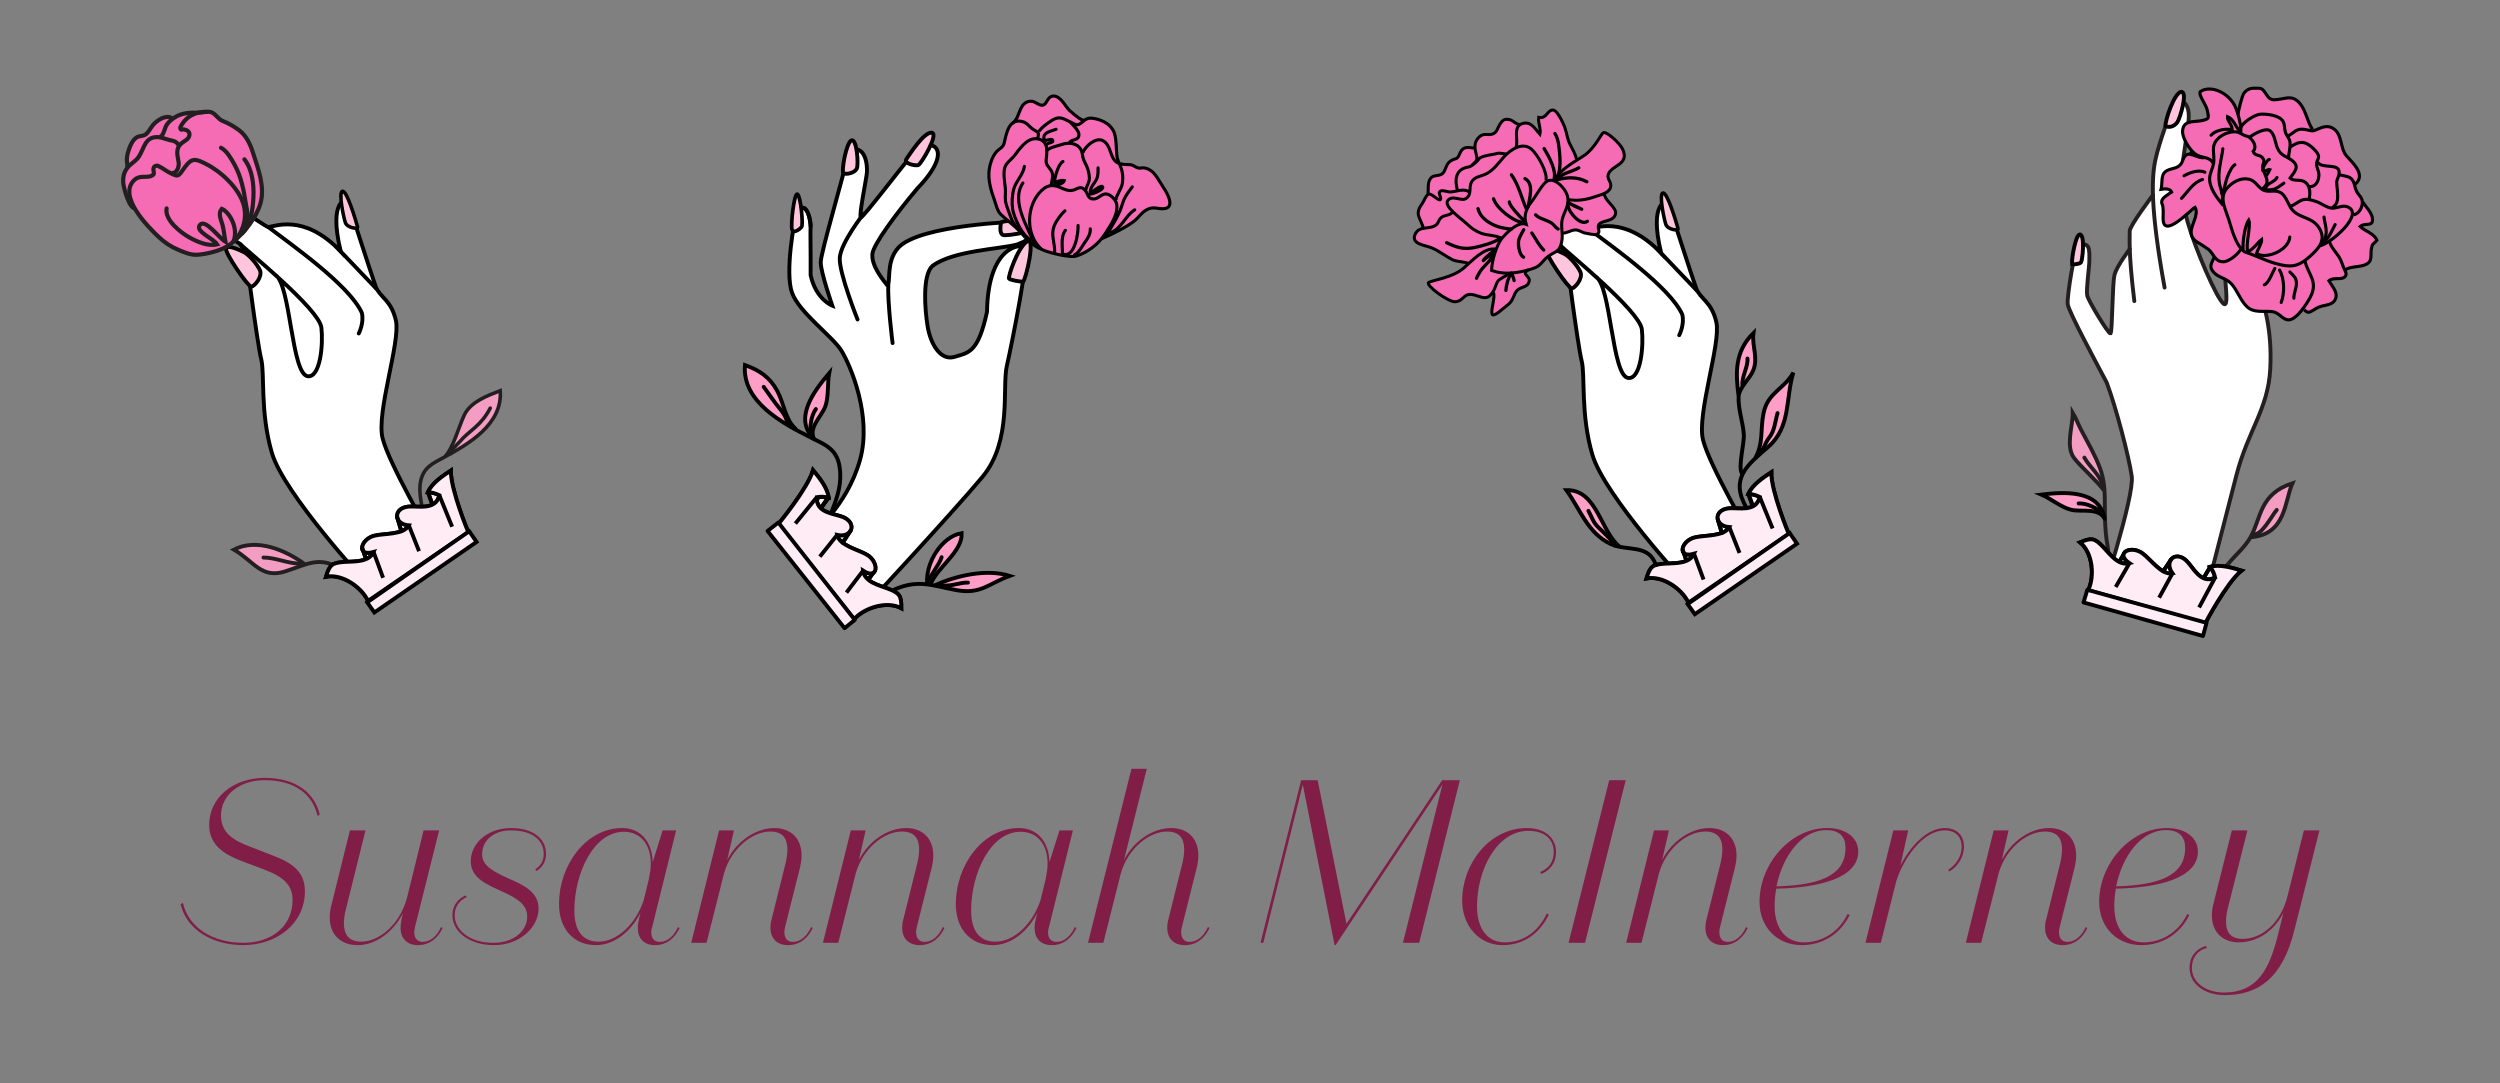 <?xml version="1.0" encoding="utf-8"?>
<!-- Generator: Adobe Illustrator 23.0.1, SVG Export Plug-In . SVG Version: 6.00 Build 0)  -->
<svg version="1.1" id="Layer_1" xmlns="http://www.w3.org/2000/svg" xmlns:xlink="http://www.w3.org/1999/xlink" x="0px" y="0px"
	 viewBox="0 0 300 130" style="enable-background:new 0 0 300 130;" xml:space="preserve">
<rect x="0" y="0" width="300" height="130" fill="#808080" stroke="none"/>
<style type="text/css">
	.st0{fill:#801E47;}
	.st1{fill:#FFECF4;stroke:#000000;stroke-width:0.469;stroke-linecap:round;stroke-miterlimit:10;}
	.st2{fill:#FF9EC7;}
	.st3{fill:#FFFFFF;stroke:#000000;stroke-width:0.469;stroke-miterlimit:10;}
	.st4{fill:none;stroke:#000000;stroke-width:0.469;stroke-miterlimit:10;}
	.st5{fill:none;stroke:#000000;stroke-width:0.469;stroke-linecap:round;stroke-miterlimit:10;}
	.st6{fill:#FFC5DD;stroke:#000000;stroke-width:0.469;stroke-miterlimit:10;}
	.st7{fill:#FFC5DD;stroke:#000000;stroke-width:0.443;stroke-miterlimit:10;}
	.st8{fill:#FFFFFF;stroke:#000000;stroke-width:0.469;stroke-linecap:round;stroke-miterlimit:10;}
	.st9{fill:#FFECF4;stroke:#000000;stroke-width:0.469;stroke-linecap:round;stroke-linejoin:round;stroke-miterlimit:10;}
	.st10{fill:#F56CB5;}
	.st11{fill:none;stroke:#000000;stroke-width:0.375;stroke-linejoin:round;stroke-miterlimit:10;}
	.st12{fill:none;stroke:#000000;stroke-width:0.375;stroke-linecap:round;stroke-miterlimit:10;}
	.st13{fill:#FFECF4;}
	.st14{fill:#FFC5DD;stroke:#000000;stroke-width:0.423;stroke-miterlimit:10;}
	.st15{fill:#FF8FF3;stroke:#000000;stroke-width:0.469;stroke-miterlimit:10;}
	.st16{fill:none;stroke:#000000;stroke-width:0.363;stroke-miterlimit:10;}
	.st17{fill:none;stroke:#000000;stroke-width:0.396;stroke-linecap:round;stroke-linejoin:round;stroke-miterlimit:10;}
	.st18{fill:#F49DC3;stroke:#231F20;stroke-width:0.469;stroke-miterlimit:10;}
	.st19{fill:none;stroke:#231F20;stroke-width:0.469;stroke-linecap:round;stroke-miterlimit:10;}
	.st20{fill:#F49DC3;}
	.st21{fill:none;stroke:#231F20;stroke-width:0.469;stroke-miterlimit:10;}
	.st22{fill:#FFFFFF;}
	.st23{fill:none;stroke:#000000;stroke-width:0.375;stroke-miterlimit:10;}
	.st24{fill:none;stroke:#231F20;stroke-width:0.43;stroke-miterlimit:10;}
	.st25{fill:none;stroke:#231F20;stroke-width:0.43;stroke-linecap:round;stroke-miterlimit:10;}
	.st26{fill:none;stroke:#231F20;stroke-width:0.5;stroke-miterlimit:10;}
	.st27{fill:none;stroke:#231F20;stroke-width:0.5;stroke-linecap:round;stroke-miterlimit:10;}
</style>
<g>
	<g>
		<path class="st0" d="M35.108,107.981c0-1.756-1.087-2.761-3.374-3.625l-2.732-1.031
			c-2.091-0.781-3.903-1.924-3.903-4.322c0-3.318,2.928-5.66,6.664-5.66c3.792,0,6.023,1.84,6.608,4.433
			l-0.279,0.111c-0.558-2.537-2.705-4.266-6.329-4.266c-3.067,0-5.242,1.812-5.242,4.239
			c0,2.174,1.617,3.011,3.402,3.708l2.872,1.115c2.342,0.892,3.792,1.98,3.792,4.266
			c0,3.986-3.513,6.468-7.388,6.468c-3.792,0-6.831-1.924-7.528-4.907l0.279-0.167
			c0.697,3.039,3.652,4.795,7.249,4.795C32.515,113.139,35.108,111.215,35.108,107.981z"/>
		<path class="st0" d="M41.519,109.068c-0.167,0.613-0.251,1.199-0.251,1.728c0,1.311,0.585,2.203,2.063,2.203
			c2.203,0,4.712-2.092,5.548-5.409l1.952-7.946h1.868l-2.9,11.599c-0.056,0.222-0.084,0.474-0.084,0.669
			c0,0.669,0.362,1.115,1.031,1.115c0.92,0,1.729-0.753,2.175-1.784l0.195,0.111
			c-0.474,1.059-1.45,2.063-2.955,2.063c-1.338,0-2.091-0.836-2.091-2.063c0-0.251,0.028-0.781,0.279-1.756
			c-1.199,2.314-3.318,3.819-5.437,3.819c-1.952,0-3.346-1.199-3.346-3.318c0-0.391,0.056-0.864,0.167-1.338
			l2.258-9.117h1.869L41.519,109.068z"/>
		<path class="st0" d="M57.855,102.516c0,1.422,1.45,2.091,2.983,2.816c1.924,0.836,3.792,1.672,3.792,3.68
			c0,2.286-2.286,4.405-5.325,4.405c-3.15,0-5.019-1.728-5.019-3.596c0-1.059,0.586-1.952,1.59-2.37l0.139,0.195
			c-0.92,0.418-1.45,1.199-1.45,2.175c0,1.756,1.729,3.318,4.656,3.318c2.537,0,4.043-1.533,4.043-3.15
			c0-1.562-1.45-2.287-3.067-3.039c-1.84-0.837-3.708-1.617-3.708-3.597c0-2.175,2.035-3.987,4.824-3.987
			c2.677,0,4.21,1.283,4.21,3.095c0,1.031-0.53,1.7-1.171,2.063l-0.112-0.222
			c0.613-0.391,1.004-0.948,1.004-1.841c0-1.645-1.366-2.816-3.931-2.816
			C59.249,99.644,57.855,100.843,57.855,102.516z"/>
		<path class="st0" d="M76.869,109.514c-1.032,2.092-3.039,3.903-5.353,3.903c-2.705,0-4.433-1.979-4.433-4.907
			c0-4.795,3.318-9.145,7.556-9.145c2.426,0,3.652,1.897,3.68,4.099l1.199-3.819h1.617l-2.872,11.599
			c-0.084,0.222-0.111,0.474-0.111,0.669c0,0.669,0.362,1.115,1.031,1.115c0.92,0,1.729-0.753,2.175-1.784
			l0.195,0.111c-0.474,1.059-1.45,2.063-2.955,2.063c-1.338,0-2.063-0.836-2.063-2.063
			C76.535,111.103,76.562,110.601,76.869,109.514z M77.845,105.583c0.139-0.697,0.251-1.338,0.251-1.952
			c0-2.258-1.199-3.819-3.234-3.819c-3.652,0-5.911,5.019-5.939,9.34c-0.028,2.314,0.837,3.848,2.9,3.848
			c2.314,0,4.489-2.203,5.409-4.936L77.845,105.583z"/>
		<path class="st0" d="M94.21,111.243c-0.056,0.222-0.084,0.446-0.084,0.641c0,0.669,0.335,1.143,1.031,1.143
			c0.92,0,1.729-0.753,2.175-1.784l0.195,0.111c-0.474,1.059-1.45,2.063-2.955,2.063
			c-1.366,0-2.119-0.836-2.119-2.091c0-0.278,0.028-0.586,0.111-0.892l1.673-6.719
			c0.167-0.642,0.251-1.283,0.251-1.784c0-1.311-0.558-2.147-2.063-2.147c-2.203,0-4.74,2.119-5.548,5.047
			l-2.091,8.308h-1.84l3.346-13.494h1.784l-0.809,3.541c1.199-2.314,3.485-3.82,5.66-3.82
			c1.924,0,3.262,1.199,3.262,3.29c0,0.418-0.056,0.864-0.167,1.366L94.21,111.243z"/>
		<path class="st0" d="M110.016,111.243c-0.056,0.222-0.084,0.446-0.084,0.641c0,0.669,0.335,1.143,1.031,1.143
			c0.92,0,1.729-0.753,2.175-1.784l0.195,0.111c-0.474,1.059-1.45,2.063-2.955,2.063
			c-1.366,0-2.119-0.836-2.119-2.091c0-0.278,0.028-0.586,0.111-0.892l1.673-6.719
			c0.167-0.642,0.251-1.283,0.251-1.784c0-1.311-0.558-2.147-2.063-2.147c-2.203,0-4.74,2.119-5.548,5.047
			l-2.091,8.308h-1.84l3.346-13.494h1.784l-0.809,3.541c1.199-2.314,3.485-3.82,5.66-3.82
			c1.924,0,3.262,1.199,3.262,3.29c0,0.418-0.056,0.864-0.167,1.366L110.016,111.243z"/>
		<path class="st0" d="M124.484,109.514c-1.032,2.092-3.039,3.903-5.353,3.903c-2.705,0-4.433-1.979-4.433-4.907
			c0-4.795,3.318-9.145,7.556-9.145c2.426,0,3.652,1.897,3.68,4.099l1.199-3.819h1.617l-2.872,11.599
			c-0.084,0.222-0.112,0.474-0.112,0.669c0,0.669,0.362,1.115,1.032,1.115c0.92,0,1.729-0.753,2.175-1.784
			l0.195,0.111c-0.474,1.059-1.45,2.063-2.955,2.063c-1.339,0-2.063-0.836-2.063-2.063
			C124.15,111.103,124.178,110.601,124.484,109.514z M125.46,105.583c0.139-0.697,0.251-1.338,0.251-1.952
			c0-2.258-1.199-3.819-3.234-3.819c-3.652,0-5.911,5.019-5.939,9.34c-0.028,2.314,0.837,3.848,2.9,3.848
			c2.315,0,4.489-2.203,5.409-4.936L125.46,105.583z"/>
		<path class="st0" d="M132.401,113.139h-1.841l5.214-20.883h1.84l-2.732,10.93c1.199-2.314,3.485-3.82,5.66-3.82
			c1.924,0,3.262,1.199,3.262,3.29c0,0.418-0.056,0.864-0.167,1.366l-1.812,7.222
			c-0.056,0.222-0.084,0.446-0.084,0.641c0,0.669,0.335,1.143,1.031,1.143c0.92,0,1.729-0.753,2.175-1.784
			l0.195,0.111c-0.474,1.059-1.45,2.063-2.955,2.063c-1.366,0-2.119-0.836-2.119-2.091
			c0-0.278,0.028-0.586,0.111-0.892l1.673-6.719c0.167-0.642,0.251-1.283,0.251-1.784
			c0-1.311-0.558-2.147-2.063-2.147c-2.203,0-4.74,2.119-5.548,5.047L132.401,113.139z"/>
		<g>
			<path class="st0" d="M173.064,93.621h2.119l-4.879,19.517h-1.952l4.74-18.988l-12.825,19.266h-0.112l-3.82-19.266
				l-4.74,18.988h-0.335l4.879-19.517h1.98l3.457,17.231L173.064,93.621z"/>
			<path class="st0" d="M177.244,108.789c0,2.789,1.366,4.294,3.318,4.294c2.315,0,4.071-1.366,5.047-3.457
				l0.251,0.139c-1.059,2.175-2.955,3.652-5.548,3.652c-2.732,0-4.851-2.23-4.851-5.353
				c0-4.461,3.318-8.699,7.751-8.699c2.426,0,3.513,1.394,3.513,2.844c0,1.478-0.809,2.259-1.784,2.677l-0.111-0.25
				c1.031-0.447,1.617-1.171,1.617-2.426c0-1.283-0.865-2.509-3.039-2.509
				C179.641,99.7,177.244,104.328,177.244,108.789z"/>
			<path class="st0" d="M190.207,113.139h-1.98l4.879-19.517h1.98L190.207,113.139z"/>
			<path class="st0" d="M206.405,111.243c-0.056,0.222-0.084,0.446-0.084,0.641c0,0.669,0.335,1.143,1.031,1.143
				c0.92,0,1.729-0.753,2.175-1.784l0.195,0.111c-0.474,1.059-1.45,2.063-2.955,2.063
				c-1.366,0-2.119-0.836-2.119-2.091c0-0.278,0.028-0.586,0.111-0.892l1.673-6.719
				c0.167-0.642,0.251-1.283,0.251-1.784c0-1.311-0.558-2.147-2.063-2.147c-2.203,0-4.74,2.119-5.548,5.047
				l-2.091,8.308h-1.841l3.346-13.494h1.784l-0.809,3.541c1.199-2.314,3.485-3.82,5.66-3.82
				c1.924,0,3.262,1.199,3.262,3.29c0,0.418-0.056,0.864-0.167,1.366L206.405,111.243z"/>
			<path class="st0" d="M211.143,108.204c0-4.489,3.68-8.839,8.114-8.839c2.398,0,3.736,1.283,3.736,2.816
				c0,3.179-4.684,4.35-9.842,4.461c-0.139,0.697-0.195,1.395-0.195,2.092c0,2.844,1.478,4.349,3.485,4.349
				c2.314,0,4.266-1.31,5.27-3.402l0.251,0.112c-1.059,2.202-3.179,3.624-5.744,3.624
				C213.345,113.417,211.143,111.354,211.143,108.204z M213.178,106.364c4.907-0.139,8.281-1.171,8.281-4.6
				c0-1.311-0.641-2.147-2.314-2.147C216.134,99.616,213.903,102.795,213.178,106.364z"/>
			<path class="st0" d="M233.363,99.365c1.533,0,2.314,0.948,2.314,2.231c0,1.171-0.669,2.342-1.757,2.983
				l-0.139-0.195c1.004-0.669,1.617-1.645,1.617-2.788c0-1.115-0.669-1.952-2.035-1.952
				c-2.593,0-4.991,3.402-5.827,6.161l-1.84,7.333h-1.841l3.346-13.494h1.784l-0.948,4.238
				C229.237,101.54,231.244,99.365,233.363,99.365z"/>
			<path class="st0" d="M247.163,111.243c-0.056,0.222-0.084,0.446-0.084,0.641c0,0.669,0.335,1.143,1.031,1.143
				c0.92,0,1.729-0.753,2.175-1.784l0.195,0.111c-0.474,1.059-1.45,2.063-2.955,2.063
				c-1.366,0-2.119-0.836-2.119-2.091c0-0.278,0.028-0.586,0.111-0.892l1.673-6.719
				c0.167-0.642,0.251-1.283,0.251-1.784c0-1.311-0.558-2.147-2.063-2.147c-2.203,0-4.74,2.119-5.548,5.047
				l-2.091,8.308h-1.84l3.346-13.494h1.784l-0.809,3.541c1.199-2.314,3.485-3.82,5.66-3.82
				c1.924,0,3.262,1.199,3.262,3.29c0,0.418-0.056,0.864-0.167,1.366L247.163,111.243z"/>
			<path class="st0" d="M251.901,108.204c0-4.489,3.68-8.839,8.114-8.839c2.398,0,3.736,1.283,3.736,2.816
				c0,3.179-4.684,4.35-9.842,4.461c-0.139,0.697-0.195,1.395-0.195,2.092c0,2.844,1.478,4.349,3.485,4.349
				c2.314,0,4.266-1.31,5.27-3.402l0.251,0.112c-1.059,2.202-3.179,3.624-5.744,3.624
				C254.103,113.417,251.901,111.354,251.901,108.204z M253.936,106.364c4.907-0.139,8.281-1.171,8.281-4.6
				c0-1.311-0.641-2.147-2.314-2.147C256.892,99.616,254.661,102.795,253.936,106.364z"/>
			<path class="st0" d="M275.32,111.633c-1.422,5.744-4.321,7.779-8.336,7.779c-2.454,0-4.238-1.339-4.238-3.262
				c0-1.338,0.753-2.286,1.98-2.649l0.084,0.251c-1.143,0.306-1.784,1.199-1.784,2.397
				c0,1.869,1.84,2.956,3.848,2.956c3.959,0,5.437-2.677,6.496-6.998l0.641-2.565
				c-1.199,2.286-3.206,3.541-5.381,3.541c-1.868,0-3.206-1.199-3.206-3.234c0-0.446,0.056-0.919,0.195-1.422
				l2.203-8.782h1.868l-2.286,9.089c-0.195,0.697-0.279,1.31-0.279,1.868c0,1.283,0.558,2.064,2.008,2.064
				c2.23,0,4.572-1.841,5.381-5.186l1.952-7.835h1.868L275.32,111.633z"/>
		</g>
	</g>
</g>
<g>
	<g>
		<path class="st1" d="M98.492,60.977c0.222-0.206,0.355-0.468,0.503-0.723c0.085-0.145,0.221-0.282,0.276-0.425
			c-0.401-0.219-0.926-0.45-1.185,0.098c-0.162,0.342,0.177,0.817,0.367,1.07"/>
		<path class="st2" d="M112.43,70.233c0.829,0.148,1.694,0.371,2.696,0.564c3.029,0.585,3.925-0.751,6.514-1.691
			c-2.867-0.894-6.479-0.005-9.053,1.156L112.43,70.233z"/>
		<path class="st2" d="M111.703,70.018c0.871-2.022,3.801-3.838,3.698-6.041c-2.364,0.389-4.33,3.524-4.142,5.977
			L111.703,70.018z"/>
		<path class="st2" d="M95.771,51.717c-3.148-1.688-6.692-4.138-6.376-7.91c1.733,0.625,2.961,1.424,3.882,3.118
			c0.783,1.44,0.946,3.432,2.187,4.522L95.771,51.717z"/>
		<path class="st2" d="M97.701,52.702c-0.733-1.381,0.862-2.686,1.326-3.91c0.436-1.148,0.248-2.834,0.471-4.007
			C97.777,46.808,95.106,50.221,97.701,52.702z"/>
		<g>
			<g>
				<path class="st3" d="M97.379,64.061c0,0,4.204-3.144,5.82-8.864c1.484-5.255-1.16-11.389-2.229-13.116
					c-1.07-1.726-5.042-4.558-5.918-6.925c-0.877-2.366,0.208-8.663,0.659-9.964
					c1.233-1.133,1.595,1.566,1.557,2.047c-0.039,0.482,0.022,2.866,0.006,5.791
					c0.662,2.929,2.599,3.652,2.599,3.652s-1.37-3.958-1.388-5.171c-0.017-1.213,2.824-10.539,3.363-13.371
					c2.036-0.988,2.246,1.732,2.182,2.549c-0.064,0.818-1.022,5.369-0.719,5.389
					c0.304,0.019,4.944-6.164,6.158-7.499c1.595-2.363,5.692-1.232,0.625,4.022
					c-2.575,3.044-5.291,6.738-5.406,7.863c-0.149,1.466,1.363,3.221,1.738,3.714
					c0.567-0.118-0.227-2.734,1.401-4.484c2.653-2.772,14.55-3.104,14.55-3.104s3.636,1.26-0.312,2.748
					c-2.152,0.575-7.651,0.715-10.167,2.564c-1.228,1.126-0.922,5.217-0.585,7.261
					c0.337,2.043,1.504,4.183,3.233,3.662c1.728-0.521,2.82-0.497,3.895-5.409
					c0.122-7.96,4.087-8.255,4.628-7.7c0.541,0.555-1.653,11.616-2.247,14.185
					c-0.594,2.57,0.669,9.003-2.925,13.321c-3.594,4.319-14.712,16.273-14.712,16.273L97.379,64.061z"/>
				<path class="st4" d="M95.71,25.193c1.233-1.133,1.616,1.569,1.557,2.047"/>
				<path class="st5" d="M106.597,33.976c-0.115,2.285,0.512,7.191,0.512,7.191"/>
				<path class="st5" d="M103.637,25.647c0,0-2.754,3.495-2.864,5.293c-0.108,1.797,2.132,7.394,2.132,7.394"/>
				<path class="st6" d="M122.755,33.79c0.317-0.038,1.629-5.691,0.439-4.784c-1.19,0.907-2.241,4.266-2.116,4.429
					C121.203,33.596,122.44,33.828,122.755,33.79z"/>
				<path class="st6" d="M120.122,26.734c0.075-0.392,4.876-0.364,5.027,0.233c0.15,0.598-4.376,1.429-4.801,1.228
					C119.923,27.993,120.049,27.126,120.122,26.734z"/>
				<path class="st6" d="M108.766,19.089c0.376-0.541,2.098-3.248,3.028-3.165c0.931,0.083-1.268,3.781-1.603,3.891
					C109.857,19.923,108.39,19.631,108.766,19.089z"/>
				<path class="st6" d="M101.24,20.799c-0.339-0.167,0.342-3.834,0.963-3.966c0.621-0.133,0.847,2.882,0.611,3.4
					C102.578,20.75,101.58,20.964,101.24,20.799z"/>
				<path class="st7" d="M95.043,27.53c-0.179-0.563,0.261-4.458,0.651-4.227c0.392,0.233,0.717,3.687,0.495,3.941
					C95.967,27.499,95.223,28.093,95.043,27.53z"/>
			</g>
			<g>
				<g>
					<g>
						<path class="st8" d="M102.49,74.293c1.26-1.385,3.948-2.229,5.671-1.308c-0.003-1.523-0.178-1.799-1.636-2.355
							c-1.085-0.414-2.774-0.782-2.955-2.148c1.802,1.169,1.972-0.977,0.5-1.885
							c-1.041-0.643-3.344-1.102-3.612-2.408c1.751,0.394,2.432-1.37,0.76-2.117
							c-0.996-0.446-3.362-0.47-3.197-2.413c0.472-0.083,0.941-0.066,1.408,0.054
							c-0.116-1.164-1.136-2.405-1.861-3.29c-0.65,2.239-4.168,6.466-4.168,6.466L102.49,74.293z"/>
						<line class="st3" x1="98.02" y1="59.66" x2="95.445" y2="62.822"/>
						<line class="st3" x1="100.458" y1="64.19" x2="98.379" y2="66.796"/>
						<line class="st3" x1="103.57" y1="68.483" x2="101.574" y2="71.109"/>
						<line class="st8" x1="102.051" y1="63.7" x2="101.115" y2="65.127"/>
						<line class="st3" x1="104.19" y1="69.566" x2="105.03" y2="68.382"/>
						<line class="st8" x1="99.429" y1="59.714" x2="98.525" y2="60.917"/>
						<path class="st1" d="M102.49,74.293c1.26-1.385,3.948-2.229,5.671-1.308c-0.003-1.523-0.178-1.799-1.636-2.355
							c-1.085-0.414-2.774-0.782-2.955-2.148c1.802,1.169,1.972-0.977,0.5-1.885
							c-1.041-0.643-3.344-1.102-3.612-2.408c1.751,0.394,2.432-1.37,0.76-2.117
							c-0.996-0.446-3.362-0.47-3.197-2.413c0.472-0.083,0.941-0.066,1.408,0.054
							c-0.116-1.164-1.136-2.405-1.861-3.29c-0.65,2.239-4.168,6.466-4.168,6.466L102.49,74.293z"/>
						<line class="st3" x1="98.02" y1="59.66" x2="95.445" y2="62.822"/>
						<line class="st3" x1="100.458" y1="64.19" x2="98.379" y2="66.796"/>
						<line class="st3" x1="103.57" y1="68.483" x2="101.574" y2="71.109"/>
						<line class="st8" x1="102.051" y1="63.7" x2="101.115" y2="65.127"/>
						<line class="st3" x1="104.19" y1="69.566" x2="104.79" y2="68.741"/>
						<line class="st8" x1="99.429" y1="59.714" x2="98.525" y2="60.917"/>
					</g>
					<polygon class="st9" points="93.4,62.705 92.108,63.716 101.35,75.383 102.572,74.385 					"/>
				</g>
				<g>
					<path class="st5" d="M99.839,61.289c0.692-1.758,1.222-3.359,0.902-5.331c-0.337-2.079-1.724-2.596-3.437-3.453
						c-3.382-1.69-8.278-4.293-7.909-8.698c1.733,0.625,2.961,1.424,3.882,3.118
						c0.783,1.44,0.946,3.432,2.187,4.522"/>
					<path class="st5" d="M97.701,52.702c-0.733-1.381,0.862-2.686,1.326-3.91c0.436-1.148,0.248-2.834,0.471-4.007
						C97.777,46.808,95.106,50.221,97.701,52.702"/>
					<path class="st5" d="M94.445,50.807c0.037-0.389-0.341-1.119-0.662-1.506c-0.797-0.957-1.43-1.884-2.14-2.878"
						/>
					<path class="st5" d="M97.232,52.16c-0.001-1.118,0.051-2.179,0.674-3.076"/>
				</g>
				<g>
					<path class="st5" d="M107.338,70.739c2.817-1.242,4.544-0.477,7.319,0.058c3.029,0.585,3.925-0.751,6.514-1.691
						c-2.867-0.894-6.479-0.005-9.053,1.156"/>
					<path class="st5" d="M111.703,70.018c0.871-2.022,3.801-3.838,3.698-6.041c-2.364,0.389-4.33,3.524-4.142,5.977"
						/>
					<path class="st5" d="M116.156,69.911c-0.856-0.025-1.673,0.347-2.536,0.351
						c-0.276,0.001-0.778,0.085-1.009-0.029"/>
					<path class="st5" d="M112.992,66.865c-0.285,0.91-1.369,2.208-1.733,3.09"/>
				</g>
			</g>
		</g>
		<g>
			<g>
				<polygon class="st10" points="124.297,29.57 122.305,27.683 120.249,25.869 119.044,23.153 118.666,20.902 
					119.089,18.989 120.515,17.116 121.067,15.324 121.914,14.344 122.823,12.543 123.879,12.166 125.219,12.599 
					125.78,11.905 126.566,11.535 127.265,11.928 128.149,13.043 129.555,14.224 130.157,14.458 131.376,14.237 
					132.814,14.642 133.6,15.689 133.879,16.709 134.014,18.577 134.26,19.599 135.849,19.815 136.566,20.155 
					137.878,20.336 138.988,21.508 139.8,22.797 140.373,24.188 140.232,24.856 139.211,25.033 137.963,25.018 
					136.68,25.968 134.927,27.3 133.012,28.25 132.175,28.651 130.786,29.916 129.184,30.716 127.418,30.629 
					125.537,30.213 				"/>
				<path class="st11" d="M129.184,30.716c1.359-0.44,2.657-1.434,3.453-2.701c0.606-0.965,1.642-2.387,1.339-3.613
					c-0.113-0.459-0.737-1.105-1.259-1.129c-0.524-0.023-0.885,0.557-1.4,0.601
					c-0.834,0.072-0.706-0.621-1.148-1.091c-0.519-0.552-0.86-0.091-1.425,0.047
					c-0.806,0.197-1.448-0.447-2.244-0.544c-0.628-0.076-1.082,0.163-1.527,0.589
					c-1.805,1.722-1.979,5.238-0.028,7C125.266,30.164,128.299,31.002,129.184,30.716z"/>
				<path class="st11" d="M133.915,24.002c0.024-0.578,0.631-1.278,0.751-1.918c0.128-0.686,0.066-1.473-0.207-2.112
					c-0.233-0.544-0.384-0.803-0.445-1.395c-0.084-0.812-0.035-1.786-0.279-2.56
					c-0.331-1.053-1.375-1.586-2.359-1.78c-0.729-0.143-0.98-0.043-1.53,0.432
					c-0.564,0.488-0.702,0.32-1.446-0.051c-0.908-0.451-1.323-0.72-2.215-0.146
					c-0.585,0.377-1.133,0.783-1.535,1.306"/>
				<path class="st11" d="M126.113,22.282c0.127-0.621,0.375-1.31-0.006-1.869c-0.373-0.548-0.644-0.627-0.557-1.364
					c0.112-0.941,0.252-2.298-1.189-2.402c-1.166-0.085-2.037,1.269-2.63,2.032
					c-0.362,0.466-0.961,0.824-1.15,1.418c-0.215,0.676-0.022,1.764,0.055,2.448
					c0.059,0.515-0.047,1.084,0.023,1.578c0.085,0.595,0.473,1.459,0.67,2.031
					c0.372,1.087,2.578,3.501,3.617,3.72"/>
				<path class="st11" d="M124.533,16.606c0.146-0.757,0.134-0.647-0.564-1.093c-0.445-0.284-0.692-0.765-1.242-0.914
					c-1.647-0.448-1.944,1.358-2.211,2.517c-0.152,0.662-0.596,0.655-1.019,1.192
					c-0.433,0.551-0.7,1.363-0.791,2.04c-0.171,1.261,0.229,2.55,0.643,3.715
					c0.187,0.526,0.307,1.18,0.684,1.596c0.335,0.369,1.941,1.647,2.273,2.024"/>
				<path class="st11" d="M130.308,22.798c0.021-0.38,0.37-0.826,0.411-1.268c0.037-0.399-0.078-0.893-0.19-1.262
					c-0.123-0.404-0.372-0.761-0.513-1.157c-0.136-0.379-0.111-0.827-0.316-1.176
					c-0.482-0.821-1.519-0.868-2.31-0.589c-0.43,0.152-1.597,0.373-1.762,0.764"/>
				<path class="st11" d="M134.26,19.599c-1.155-0.406-0.814-2.204-1.956-2.744c-0.811-0.383-2.088,0.676-2.36,1.482
					"/>
				<path class="st11" d="M128.345,17.1c0.307-0.476,1.123-0.167,1.127-0.97c0.003-0.473-0.811-1.224-1.073-1.512"
					/>
				<path class="st11" d="M134.408,19.598c0.455,0.265,0.951,0.063,1.442,0.217c0.246,0.077,0.467,0.277,0.716,0.339
					c0.251,0.063,0.459-0.035,0.686-0.009c1.24,0.14,1.713,1.413,2.358,2.355
					c0.474,0.691,1.495,2.498-0.029,2.548c-0.66,0.022-1.097-0.251-1.768,0.023
					c-0.757,0.309-1.07,0.923-1.639,1.397c-0.934,0.778-2.951,1.749-3.997,2.182"/>
				<path class="st11" d="M130.157,14.458c-0.529-0.032-1.228-0.719-1.638-1.046c-0.53-0.423-0.78-1.034-1.254-1.484
					c-0.334-0.317-0.747-0.527-1.169-0.32c-0.42,0.206-0.495,0.839-0.878,0.991
					c-0.415,0.164-0.935-0.369-1.34-0.433c-0.547-0.086-0.996,0.192-1.266,0.659
					c-0.434,0.753-0.423,1.378-1.098,1.985"/>
			</g>
			<path class="st12" d="M127.492,30.453c1.465,0.672,1.937-2.566,1.875-3.398"/>
			<path class="st12" d="M126.555,30.278c0.055-1.096-0.493-2.076-0.048-3.178c0.261-0.647,0.774-1.334,1.278-1.802"/>
			<path class="st12" d="M124.094,29.184c-0.806-1.992-2.804-5.073-1.347-7.226"/>
			<path class="st12" d="M128.957,30.571c0.45-0.137,0.998-1.187,1.28-1.571c0.325-0.444,0.635-0.959,0.595-1.534"/>
			<path class="st12" d="M127.492,30.395c0-0.874-0.206-2.05,0.351-2.754"/>
			<path class="st12" d="M136.163,25.181c-1.055,0.614-1.681,2.386-2.871,2.695"/>
			<path class="st12" d="M132.824,28.11c0.666-1.08,1.462-2.272,1.861-3.617c0.26-0.876,0.66-1.363,1.185-2.066"/>
			<path class="st12" d="M123.684,28.754c-1.004-0.399-2.014-2.672-2.172-3.678c-0.111-0.706-0.054-1.667,0.12-2.339
				c0.252-0.971,1.179-1.812,1.29-2.771"/>
			<path class="st12" d="M126.731,22.143c0.323,0.055,0.91-0.172,0.983-0.469c-0.428-0.082-0.795,0.09-1.163,0.265
				c-0.035-0.584,0.447-2.268,1-2.559"/>
			<path class="st12" d="M130.773,23.306c0.304-0.002,1.706-0.54,1.552-0.879c-0.153-0.339-1.257,0.646-1.485,0.695
				c-0.115-0.577,0.61-1.214,0.799-1.737c0.148-0.407,0.128-0.816,0.129-1.243"/>
			<path class="st12" d="M125.618,17.33c0.171-0.237,0.888-0.188,0.698-0.514c-0.19-0.326-1.109,0.425-1.05-0.366
				c0.046-0.607,0.986-0.752,1.465-0.936"/>
		</g>
	</g>
	<g>
		<path class="st13" d="M210.31,60.734c-0.055-0.129-0.042-0.336-0.094-0.492c-0.054-0.161-0.139-0.305-0.169-0.475
			c-0.049-0.268-0.069-0.319,0.146-0.416c0.165-0.075,0.35-0.064,0.52-0.016c0.467,0.131,0.398,0.431,0.19,0.791
			c-0.083,0.144-0.135,0.264-0.272,0.366c-0.137,0.102-0.316,0.068-0.351,0.271"/>
		<g>
			<path class="st2" d="M194.427,65.649c-2.35-1.734-2.739-6.932-6.466-6.834c1.64,2.23,2.524,5.146,5.313,6.459
				L194.427,65.649z"/>
		</g>
		<path class="st2" d="M210.592,55.039c1.07-1.89,0.611-3.388,1.038-5.478c0.505-2.476,2.504-2.888,3.574-4.856
			c-0.958,3.078-0.262,6.518-3.023,8.923L210.592,55.039z"/>
		<path class="st2" d="M208.641,47.706c0.012-1.41,1.317-2.436,1.719-3.449c0.622-1.563-0.158-2.723,0.043-4.329
			c-2.237,2.196-2.198,4.519-1.754,7.777L208.641,47.706z"/>
		<g>
			<path class="st4" d="M192.887,36.998c0.736,0.057,3.674,1.489,3.674,1.489"/>
			<g>
				<g>
					<path class="st3" d="M202.27,69.998c0,0-9.73-10.543-11.176-15.401c-1.446-4.858-0.858-9.54-1.29-11.264
						c-0.498-1.984-1.858-12.733-1.858-12.733l-0.688-1.13c0,0-3.703-2.132-5.151-4.303
						c-1.431-2.148,1.036-2.856,1.036-2.856s7.016,5.082,7.484,5.13c0.611,0.065,4.18-1.798,8.71,2.939
						c-1.529-6.408,0.791-6.214,0.791-6.214s2.938,9.145,3.416,10.434c0.478,1.29,1.871,1.591,2.424,4.097
						c0.554,2.507-2.366,11.004-1.606,14.087c0.761,3.082,5.795,11.697,5.795,11.697L202.27,69.998z"/>
					<line class="st4" x1="198.694" y1="29.705" x2="203.669" y2="34.919"/>
					<path class="st5" d="M190.627,27.442c2.861,2.171,9.768,7.016,11.245,10.298
						c0.3,1.207-0.367,2.484-0.367,2.484"/>
					<path class="st4" d="M187.258,29.471c0.512,0.581,9.496,7.804,9.763,10.043c0.232,1.945-0.109,6.007-1.629,5.845
						c-1.984-0.23-2.05-11.064-3.892-12.156"/>
					<path class="st6" d="M188.607,34.606c-0.393,0.022-3.26-4.159-3.02-4.604c0.24-0.445,1.563,0.189,2.125,0.456
						c0.56,0.267,1.615,1.44,1.94,2.189C189.975,33.396,188.999,34.584,188.607,34.606z"/>
					<path class="st14" d="M201.366,27.442c-0.267-0.932-1.273-4.329-1.8-4.282c-0.528,0.046,0.117,3.134,0.335,3.771
						C200.118,27.567,201.452,27.741,201.366,27.442z"/>
					<path class="st15" d="M186.739,24.879c0.444-0.387-4.247-3.61-4.999-3.236c-0.752,0.373,3.191,3.633,3.607,3.746
						C185.764,25.502,186.297,25.266,186.739,24.879z"/>
				</g>
				<g>
					<g>
						<path class="st8" d="M202.619,72.321c-0.8-1.694-3.124-3.287-5.04-2.91
							c0.449-1.456,0.696-1.669,2.253-1.774c1.158-0.078,2.881,0.064,3.453-1.189
							c-2.065,0.591-1.6-1.511,0.075-1.949c1.184-0.31,3.519-0.075,4.158-1.246
							c-1.789-0.136-1.924-2.022-0.107-2.247c1.084-0.135,3.353,0.535,3.764-1.372
							c-0.427-0.218-0.881-0.339-1.363-0.361c0.451-1.08,1.79-1.967,2.743-2.601
							c-0.033,2.331,2.093,7.402,2.093,7.402L202.619,72.321z"/>
						<line class="st3" x1="211.174" y1="59.636" x2="212.711" y2="63.413"/>
						<line class="st3" x1="207.518" y1="63.254" x2="208.743" y2="66.355"/>
						<line class="st3" x1="203.285" y1="66.449" x2="204.426" y2="69.544"/>
						<line class="st8" x1="206.138" y1="62.32" x2="206.615" y2="63.959"/>
						<line class="st3" x1="202.375" y1="67.303" x2="201.918" y2="65.925"/>
						<line class="st8" x1="209.812" y1="59.275" x2="210.323" y2="60.691"/>
						<path class="st1" d="M202.619,72.321c-0.8-1.694-3.124-3.287-5.04-2.91
							c0.449-1.456,0.696-1.669,2.253-1.774c1.158-0.078,2.881,0.064,3.453-1.189
							c-2.065,0.591-1.6-1.511,0.075-1.949c1.184-0.31,3.519-0.075,4.158-1.246
							c-1.789-0.136-1.924-2.022-0.107-2.247c1.084-0.135,3.353,0.535,3.764-1.372
							c-0.427-0.218-0.881-0.339-1.363-0.361c0.451-1.08,1.79-1.967,2.743-2.601
							c-0.033,2.331,2.093,7.402,2.093,7.402L202.619,72.321z"/>
						<line class="st3" x1="211.174" y1="59.636" x2="212.711" y2="63.413"/>
						<line class="st3" x1="207.518" y1="63.254" x2="208.743" y2="66.355"/>
						<line class="st3" x1="203.285" y1="66.449" x2="204.426" y2="69.544"/>
						<line class="st8" x1="206.138" y1="62.32" x2="206.615" y2="63.959"/>
						<line class="st3" x1="202.375" y1="67.303" x2="201.918" y2="65.925"/>
						<line class="st8" x1="209.812" y1="59.275" x2="210.323" y2="60.691"/>
					</g>
					<polygon class="st1" points="214.763,63.959 215.641,65.244 203.38,73.704 202.518,72.49 					"/>
				</g>
				<g>
					<path class="st5" d="M209.6,60.979c-2.086-3.573,0.09-5.179,2.582-7.351c2.761-2.405,2.065-5.845,3.023-8.923
						c-1.07,1.968-3.069,2.38-3.574,4.856c-0.427,2.09,0.032,3.588-1.038,5.478"/>
					<path class="st5" d="M209.029,56.805c-0.49-0.773,0.309-3.587,0.226-4.713c-0.108-1.458-0.693-3.034-0.621-4.488
						c0.054-1.107,1.352-2.154,1.754-3.166c0.622-1.563-0.176-2.865,0.025-4.471
						c-2.238,2.196-2.166,4.752-1.771,7.636"/>
					<path class="st5" d="M211.223,54.229c0.467-0.312,0.627-1.161,1.017-1.632c0.735-0.888,0.741-1.922,1.067-3.028"
						/>
					<path class="st5" d="M209.098,46.241c-0.129-0.998,0.695-2.255,0.596-3.215"/>
				</g>
				<g>
					<path class="st5" d="M198.706,67.804c-0.872-2.597-3.454-1.598-5.433-2.53
						c-2.788-1.313-3.673-4.229-5.313-6.459c3.728-0.098,4.116,5.101,6.466,6.834"/>
					<path class="st5" d="M193.782,65.475c-0.212-0.567-1.546-1.768-2.009-2.219
						c-0.648-0.633-0.757-1.246-1.167-1.954"/>
				</g>
			</g>
		</g>
		<g>
			<g>
				<polygon class="st10" points="187.433,27.943 187.382,29.042 186.958,29.992 185.808,30.741 185.116,31.406 
					184.344,32.063 183.071,32.668 183.199,33.078 183.5,33.786 182.673,34.496 181.839,35.148 181.419,36.037 
					180.552,36.889 179.256,37.801 178.965,37.628 179.082,36.594 179.191,35.628 179.179,35.083 178.594,35.603 
					178.136,35.719 176.893,35.393 176.043,35.396 175.255,36.001 174.416,36.196 173.313,35.688 172.091,34.818 
					171.398,34.033 172.585,33.543 173.588,33.244 174.446,32.91 175.636,32.175 176.238,31.627 174.686,31.395 
					173.022,30.407 171.501,29.635 169.81,28.855 169.847,28.053 170.727,27.285 170.406,26.354 170.186,25.538 
					170.712,24.361 171.359,23.333 171.364,22.541 171.637,21.448 172.025,21.15 172.922,20.942 173.353,20.462 
					173.816,19.541 174.827,18.979 175.288,18.198 175.892,17.724 176.931,17.769 177.159,16.883 177.985,16.168 
					178.957,16.126 179.648,15.586 180.193,14.631 181.013,14.33 182.401,14.95 182.92,14.776 184.027,15.223 
					184.789,16.122 184.723,15.028 184.64,14.088 185.172,14.055 185.788,13.509 186.353,13.204 187.098,13.864 
					187.098,13.864 187.206,14.088 187.454,14.555 187.757,15.241 188.287,17.07 189.19,19.152 190.883,17.877 
					191.458,17.265 192.369,15.945 193.216,16.275 194.191,17.234 194.816,18.593 194.718,19.451 193.341,20.378 
					192.941,21.203 193.285,22.333 193.07,23.013 192.504,23.221 192.754,23.864 193.715,25.065 193.698,26.019 
					192.676,26.537 191.867,26.95 191.852,27.884 191.397,28.156 190.203,27.965 189.243,27.59 				"/>
				<path class="st16" d="M187.454,27.976c0.521,0.039,1.047-0.346,1.511-0.379c0.524-0.036,0.8,0.274,1.239,0.368
					c0.229,0.049,1.247,0.272,1.429,0.161c0.546-0.33-0.05-0.748,0.235-1.177c0.377-0.569,1.764-0.286,1.998-1.29
					c0.172-0.747-1.322-1.554-1.361-2.437"/>
				<path class="st16" d="M179.214,35.088c0.237,0.539-0.285,1.954-0.185,2.547c0.102,0.594,1.361-0.653,1.981-1.12
					c0.601-0.454,0.612-1.238,1.055-1.677c0.487-0.484,1.277-0.298,1.44-1.115c0.125-0.627-1.053-0.807-0.081-1.341"/>
				<path class="st16" d="M180.06,28.554c-0.547-0.333-1.638-0.298-2.328-0.563c-0.69-0.262-1.169-0.616-1.694-1.114
					c-0.678-0.642-2.852-2.11-2.3-2.824c0.553-0.714,1.633,0.156,2.186-0.232c0.745-0.521,0.286-1.265,0.651-1.963
					c0.371-0.707,1.219-0.671,1.891-1.06c0.836-0.486,1.308-1.18,1.921-1.878c0.916-1.044,2.339-1.902,3.37-1.031
					c0.742,0.623,1.992,2.804,1.752,3.783"/>
				<path class="st16" d="M176.238,31.627c-0.441-0.234-1.416-0.204-1.932-0.459c-0.847-0.418-1.556-1.013-2.435-1.401
					c-0.823-0.362-2.659-0.444-2.024-1.713c0.507-1.013,1.765-0.458,2.508-1.08
					c0.322-0.27,0.271-0.718,0.757-0.976c0.432-0.229,0.975-0.154,1.218-0.6"/>
				<path class="st16" d="M181.906,17.739c0.39-0.86-0.547-2.746,1.014-2.964c0.901-0.126,1.357,0.799,1.869,1.346
					c0.157-0.683-0.246-1.376-0.149-2.034c0.969,0.21,1.025-0.889,1.713-0.883
					c0.526,0.004,1.236,1.594,1.404,2.037c0.243,0.638,0.303,1.381,0.609,2.007
					c0.345,0.707,0.648,1.12,0.824,1.904"/>
				<path class="st16" d="M180.807,18.49c-0.233-0.026-0.909-0.158-1.133-0.083c-0.445,0.151-1.931,0.266-2.196,0.665
					c-0.185,0.279-0.852,0.868-1.187,0.954c-0.186,0.048-2.197,0.143-1.365,2.917"/>
				<path class="st16" d="M182.401,14.95c-0.579-0.043-0.826-0.558-1.388-0.62c-0.562-0.061-0.731,0.132-1.051,0.63
					c-0.25,0.391-0.318,0.89-0.77,1.094c-0.557,0.251-1.095-0.128-1.617,0.32
					c-0.801,0.689-0.609,1.473-0.384,2.337c0.143,0.55-0.109,0.669-0.544,1.109"/>
				<path class="st16" d="M176.931,17.769c-0.996-0.113-1.42-0.209-1.816,0.788c-0.269,0.674-0.492,0.363-1.096,0.799
					c-0.339,0.246-0.419,0.547-0.575,0.897c-0.134,0.297-0.196,0.537-0.522,0.69
					c-0.45,0.21-0.947,0.027-1.285,0.506c-0.346,0.489-0.214,1.307-0.278,1.885"/>
				<path class="st16" d="M183.139,26.919c-0.924-0.369-2.146,0.822-2.828,1.581
					c-0.711,0.789-1.299,2.81-1.324,3.936c0.167,0.049,1.759,0.89,5.124-0.271
					c0.788-0.271,1.021-0.936,1.7-1.418c0.909-0.647,1.313-0.489,1.582-1.688
					c0.222-0.991-0.155-1.891,0.097-2.823c0.27-0.996,0.94-1.707,0.552-2.868c-0.242-0.728-1.349-2.031-2.296-1.676
					c-0.596,0.225-1.441,1.87-1.933,2.48C183.152,24.989,182.814,25.838,183.139,26.919z"/>
				<path class="st16" d="M179.474,29.9c-1.35-0.263-2.893,1.458-3.837,2.276c-1.334,1.152-3.693,1.439-4.189,1.71
					c-0.495,0.27,2.355,2.394,3.185,2.324c1.103-0.091,0.93-1.155,2.266-0.816
					c1.084,0.275,1.588,0.78,2.342-0.526c0.2-0.342,0.273-0.767,0.481-1.106c0.201-0.33,1.258-0.732,1.442-1.021
					"/>
				<path class="st16" d="M186.714,21.813c0.004-1.311,2.512-2.523,3.461-3.207c1.223-0.878,1.852-2.355,2.194-2.661
					c0.341-0.307,2.063,1.286,2.365,1.985c0.828,1.921-1.437,1.841-1.76,3.064
					c-0.144,0.541,0.508,0.92,0.27,1.55c-0.261,0.689-1.294,0.856-1.873,1.068
					c-0.969,0.356-2.258,0.561-3.29,0.308"/>
				<path class="st16" d="M170.803,27.509c-0.001-0.569-0.651-1.395-0.617-1.971c0.031-0.522,0.263-0.773,0.526-1.177
					c0.163-0.246,0.423-0.96,0.717-1.064c0.379-0.132,1.269,0.943,1.429,0.634
					c0.159-0.309-0.418-0.812,0.026-1.011c0.282-0.127,0.857,0.132,1.17,0.119c0.674-0.027,1.702-0.529,2.315,0.066
					"/>
			</g>
			<path class="st17" d="M183.375,24.816c0.121-0.88,0.775-2.779-0.379-3.382"/>
			<path class="st17" d="M179.225,23.85c0.354,1.156,2.426,2.812,3.653,2.866"/>
			<path class="st17" d="M181.39,27.478c-1.504-0.014-3.633-0.838-4.03-2.44"/>
			<path class="st17" d="M183.197,25.137c-0.623-1.341-0.934-2.943-1.826-4.158"/>
			<path class="st17" d="M182.837,26.437c-0.385-0.362-1.713-1.752-1.719-2.203"/>
			<path class="st17" d="M186.728,21.542c-0.005-0.294,0.235-0.421,0.318-0.725c0.195-0.725,0.187-1.638,0.109-2.388
				c-0.077-0.755-0.133-1.761-0.566-2.406"/>
			<path class="st17" d="M186.483,21.511c0.333-1.047-0.678-2.847-1.188-3.681"/>
			<path class="st17" d="M180.06,28.554c-0.669,0.556-2.268,0.979-3.123,1.149c-1.329,0.266-2.136-0.001-3.343-0.576"
				/>
			<path class="st17" d="M188.201,24.259c0.357,0.369,1.25,0.682,1.6,0.848c-0.54-0.257-1.08-0.535-1.629-0.763
				c-0.254,0.815,1.458,2.869,2.31,2.212"/>
			<path class="st17" d="M181.691,33.669c-0.042-0.294-0.183-0.61-0.326-0.895c-0.379,0.544-0.629,1.454-0.659,2.078
				"/>
			<path class="st17" d="M184.277,25.777c0.381,0.432,1.209,0.596,1.719,0.879c0.578,0.323,0.434,0.469,0.976,0.825"
				/>
			<path class="st17" d="M182.842,27.56c-0.188,0.395-0.504,0.841-0.597,1.264c-0.108,0.497,0.051,1.766,0.581,2.038"/>
			<path class="st17" d="M183.82,27.961c0.466,0.683,0.83,1.466,1.427,2.043"/>
			<path class="st17" d="M189.453,20.136c-0.757,0.48-2.115,0.628-2.563,1.413c1.224-0.281,2.393-0.353,3.534,0.265"/>
			<path class="st17" d="M179.347,29.938c-0.376,0.501-1.042,0.826-1.351,1.331c0.271-0.268,0.801-0.74,1.168-0.698
				c-0.27,0.694-0.804,1.08-1.274,1.638c-0.23,0.272-0.391,0.551-0.554,0.86
				c-0.033,0.065-0.231,0.482-0.125,0.262"/>
		</g>
	</g>
	<g>
		<g>
			<path class="st18" d="M252.875,66.686c0.242-0.431-0.017-1.386-0.086-1.897c-0.181-1.339-0.207-2.651-0.207-4
				c0-1.639-0.008-3.093-0.599-4.65c-0.618-1.629-1.454-3.039-2.255-4.565c-0.349-0.665-0.627-1.44-0.999-2.051
				c0.019,1.578-0.903,4.043,0.163,5.446c0.792,1.044,2.898,2.883,3.652,3.971"/>
			<path class="st2" d="M252.555,62.246c-0.742-1.377-2.713-0.774-3.989-1.067c-1.196-0.274-2.495-1.365-3.595-1.831
				C247.611,59.039,251.932,58.711,252.555,62.246z"/>
			<path class="st5" d="M252.555,62.246c-0.742-1.377-2.713-0.774-3.989-1.067c-1.196-0.274-2.495-1.365-3.595-1.831
				C247.611,59.039,251.932,58.711,252.555,62.246"/>
			<path class="st5" d="M252.365,61.556c-0.93-0.621-1.841-1.167-2.933-1.146"/>
			<path class="st19" d="M250.122,54.91c0.614,1.118,1.781,1.975,2.168,3.222"/>
		</g>
		<g>
			<path class="st20" d="M270.297,64.234c-0.016-0.31,0.211-0.492,0.313-0.751c0.114-0.293,0.124-0.617,0.216-0.923
				c0.166-0.552,0.346-1.084,0.659-1.581c0.155-0.247,0.358-0.447,0.501-0.7c0.141-0.251,0.185-0.526,0.379-0.746
				c0.362-0.412,1.03-0.666,1.477-1.031c0.304-0.248,0.609-0.43,1.017-0.324c-0.034,0.683-0.186,1.197-0.411,1.797
				c-0.21,0.562-0.285,1.168-0.492,1.718c-0.089,0.239-0.266,0.429-0.38,0.659
				c-0.128,0.256-0.186,0.552-0.374,0.799c-0.289,0.379-0.876,0.601-1.315,0.799
				c-0.43,0.194-0.993,0.361-1.469,0.257"/>
			<g>
				<path class="st21" d="M266.122,70.153c0.455-2.495,2.765-3.617,3.938-5.683c1.301-2.288,1.045-5.191,5.03-6.481
					c-0.97,2.215-0.751,6.169-5.03,6.481"/>
				<path class="st19" d="M270.39,64.087c0.974,0.302,2.273-2.296,2.82-2.899"/>
			</g>
		</g>
		<g>
			<g>
				<g>
					<path class="st22" d="M261.881,23.949c0,0,3.109-3.386,4.01-4.801c0.726-1.139,1.067-1.929,0.392-3.048
						c-0.477-0.789-4.331,3.273-4.331,3.273l0.032-0.261c0.218-1.693,0.527-3.327,0.649-4.686
						c0.249-2.778-1.639-2.664-1.95-1.648c-0.312,1.017-1.561,4.2-2.03,6.366
						c-0.202,0.931-0.346,2.148-0.308,3.986l0.008,0.276c0,0-2.827,3.735-2.788,4.324
						c0.017,0.276-0.028,0.766-0.003,1.855l0.009,0.298c0,0-1.541,2.015-1.825,3.07
						c-0.284,1.055-0.255,6.967-0.49,7.06c-0.234,0.092-2.647-3.888-2.791-4.55
						c-0.146-0.662,0.246-3.35,0.255-4.158c0.013-1.306,0.098-2.446-1.401-1.763
						c-0.289,0.132-1.331,6.05-1.191,6.98c0.14,0.93,3.42,7.008,4.674,9.387
						c1.081,2.845,2.66,8.843,3.004,11.24c0.344,2.397-3.83,15.159-3.83,15.159l11.527,3.636
						c0,0,3.435-13.335,4.843-18.828c1.408-5.493,3.825-7.993,4.083-12.835c0.258-4.842-0.798-7.659-1.367-10.129
						c-0.594-2.578,0.113-8.654-0.824-9.146c-0.937-0.492-2.564-0.629-3.305,3.28
						c-0.437,3.182,0.756,8.627-0.051,8.2c-0.807-0.427-3.515-6.802-4.355-9.805
						c-0.28-1.002-0.471-1.782-0.596-2.445L261.881,23.949z"/>
				</g>
				<g>
					<path class="st19" d="M259.749,34.507c-1.721-9.486-1.564-13.197-1.095-15.364
						c0.469-2.166,1.718-5.349,2.03-6.366c0.311-1.016,2.199-1.13,1.95,1.648
						c-0.152,1.696-0.595,3.82-0.79,5.951c-0.196,2.13-0.228,3.046,0.684,6.306
						c0.84,3.002,3.547,9.378,4.355,9.805c0.807,0.427-0.386-5.018,0.051-8.2
						c0.741-3.909,2.368-3.772,3.305-3.28c0.937,0.492,0.23,6.568,0.824,9.146
						c0.569,2.469,1.625,5.287,1.367,10.129c-0.258,4.842-2.674,7.342-4.083,12.835
						c-1.408,5.493-4.843,18.828-4.843,18.828l-11.527-3.636c0,0,4.175-12.761,3.83-15.159
						c-0.344-2.397-1.923-8.395-3.004-11.24c-1.254-2.379-4.534-8.457-4.674-9.387
						c-0.14-0.93,0.902-6.848,1.191-6.98c1.498-0.683,1.413,0.456,1.401,1.763c-0.009,0.808-0.4,3.496-0.255,4.158
						c0.145,0.662,2.557,4.642,2.791,4.55c0.235-0.093,0.206-6.006,0.49-7.06
						c0.284-1.055,1.825-3.07,1.825-3.07"/>
					<path class="st19" d="M258.354,23.405c0,0-2.827,3.735-2.788,4.324c0.038,0.587-0.214,2.15,0.553,8.402"/>
					<path class="st19" d="M261.953,19.373c0,0,3.854-4.062,4.33-3.273c0.676,1.119,0.334,1.91-0.392,3.048
						c-0.901,1.415-4.01,4.801-4.01,4.801"/>
				</g>
			</g>
			<path class="st6" d="M270.656,28.307c0.374-0.172,0.259-4.579-0.672-4.778c-0.931-0.197-1.664,2.503-1.658,3.49
				C268.331,28.004,270.281,28.479,270.656,28.307z"/>
			<path class="st6" d="M259.866,15.142c-0.115-0.547,1.065-4.079,1.883-4.117c0.819-0.038-0.137,3.147-0.455,3.618
				C260.975,15.113,260.411,15.368,259.866,15.142z"/>
			<path class="st6" d="M248.645,31.709c-0.084-0.646,0.481-3.887,1.022-3.554c0.54,0.333,0.21,3.084,0.066,3.31
				C249.589,31.691,248.814,31.749,248.645,31.709z"/>
			<path class="st6" d="M263.053,18.181c-0.233-0.575,3.483-3.733,3.951-3.199c0.469,0.534-1.585,2.717-2.164,3.127
				C264.26,18.52,263.756,18.53,263.053,18.181z"/>
		</g>
		<g>
			<path class="st13" d="M264.42,69.374c0.106-0.284,0.295-0.507,0.473-0.743c0.102-0.133,0.175-0.312,0.287-0.418
				c0.356,0.285,0.771,0.681,0.366,1.131c-0.254,0.28-0.821,0.152-1.127,0.073"/>
			<g>
				<g>
					<path class="st8" d="M250.592,70.82c0.793-1.697,0.535-4.503-0.98-5.737c1.406-0.584,1.729-0.53,2.803,0.601
						c0.801,0.842,1.791,2.258,3.122,1.899c-1.774-1.212,0.14-2.197,1.547-1.188
						c0.994,0.712,2.305,2.659,3.614,2.404c-1.038-1.463,0.327-2.772,1.661-1.518
						c0.796,0.748,1.73,2.921,3.459,2.02c-0.105-0.468-0.302-0.894-0.594-1.279
						c1.119-0.342,2.657,0.121,3.753,0.45c-1.815,1.462-4.359,6.338-4.359,6.338L250.592,70.82z"/>
					<line class="st3" x1="265.818" y1="69.302" x2="263.892" y2="72.896"/>
					<line class="st3" x1="260.698" y1="68.799" x2="259.095" y2="71.721"/>
					<line class="st3" x1="255.537" y1="67.583" x2="253.883" y2="70.438"/>
					<line class="st8" x1="260.536" y1="67.14" x2="259.579" y2="68.555"/>
					<line class="st3" x1="254.298" y1="67.428" x2="255.067" y2="66.196"/>
					<line class="st8" x1="265.224" y1="68.023" x2="264.462" y2="69.321"/>
					<path class="st1" d="M250.592,70.82c0.793-1.697,0.535-4.503-0.98-5.737c1.406-0.584,1.729-0.53,2.803,0.601
						c0.801,0.842,1.791,2.258,3.122,1.899c-1.774-1.212,0.14-2.197,1.547-1.188
						c0.994,0.712,2.305,2.659,3.614,2.404c-1.038-1.463,0.327-2.772,1.661-1.518
						c0.796,0.748,1.73,2.921,3.459,2.02c-0.105-0.468-0.302-0.894-0.594-1.279
						c1.119-0.342,2.657,0.121,3.753,0.45c-1.815,1.462-4.359,6.338-4.359,6.338L250.592,70.82z"/>
					<line class="st3" x1="265.818" y1="69.302" x2="263.892" y2="72.896"/>
					<line class="st3" x1="260.698" y1="68.799" x2="259.095" y2="71.721"/>
					<line class="st3" x1="255.537" y1="67.583" x2="253.883" y2="70.438"/>
					<line class="st8" x1="260.536" y1="67.14" x2="259.579" y2="68.555"/>
					<line class="st3" x1="254.298" y1="67.428" x2="254.828" y2="66.557"/>
					<line class="st8" x1="265.224" y1="68.023" x2="264.462" y2="69.321"/>
				</g>
				<polygon class="st9" points="264.789,74.74 264.354,76.32 250.026,72.292 250.475,70.779 				"/>
			</g>
		</g>
		<g>
			<g>
				<path class="st10" d="M265.716,30.829c-0.3,0.764-0.713,1.141-0.065,1.858c0.551,0.609,1.459,0.686,2.066,1.319
					c0.758,0.79,1.118,2.028,1.907,2.787c0.837,0.804,1.98,0.483,3.04,0.6c0.824,0.091,1.193,0.912,1.873,0.99
					c0.521,0.06,1.124-0.478,1.636-1.108l0.328-0.102c0.352,0.333,0.517,0.389,0.941,0.132
					c0.412-0.252,0.715-0.446,1.175-0.571c0.634-0.172,1.351-0.177,1.632-0.855
					c0.337-0.81-0.397-1.522-0.781-2.184c0.523-0.499,1.598-0.011,1.98-0.553
					c0.232-0.331-0.104-0.739-0.236-1.09l0.113,0.411c0.782-0.67,2.252-0.258,2.957-0.998
					c0.341-0.357,0.194-1.127,0.267-1.543c0.14-0.794,0.211-0.512,0.674-1.102c-0.325-0.818-1.443-1.066-2.006-1.643
					c0.618-0.539,1.638,0.17,1.46-1.057c-0.088-0.604-0.84-1.401-1.181-1.921l-0.033,0.32
					c0.107-0.806-0.354-0.957-0.676-1.566c-0.088-0.165-0.141-0.361-0.193-0.562l0.05-0.305
					c1.288-1.121-0.284-2.489-1.06-3.372c-0.83-0.946-0.448-2.721-1.732-3.372c-0.535-0.272-1.068-0.123-1.567,0.086
					c-0.76,0.317-0.631,0.333-1.391,0.165l0.595-0.069c-0.643-0.98-0.763-2.213-1.488-3.086
					c-0.984-1.185-1.79-0.504-3.085-0.463c-0.706,0.022-0.881-0.601-1.244-1.06
					c-0.184-0.232-0.354-0.329-0.651-0.323c-0.294,0.005-0.824-0.039-1.087,0.077
					c-0.301,0.135-0.537,0.307-0.702,0.586c-0.197,0.332-0.668,2.12-0.665,2.504l-0.332-0.936
					c-0.743-1.656-2.902-2.693-4.198-1.832c-0.26,0.408,0.665,1.46,0.837,2.244
					c0.21,0.949,0.248,1.042-0.61,1.23c-0.947,0.208-2.245-0.1-2.354,1.222
					c-0.071,0.856,0.837,2.267,1.486,2.761l1.127,0.447c-0.489,0.23-1.647-0.634-2.131-0.32
					c-0.569,0.37-0.34,0.979-1.003,1.408c-0.494,0.319-1.339,0.259-1.719,0.803
					c-0.327,0.469-0.186,1.351-0.337,1.928c0.453-0.066,1.036-0.139,1.27,0.333
					c-0.549,0.403-1.466,0.785-1.122,1.499c0.149,0.309,0.101,1.297,0.094,1.644
					c-0.05,2.651,3.393-1.116,3.828-1.313c0.513,0.833-0.472,2.07-0.461,2.982
					c0.015,0.992,0.868,1.215,1.551,1.712c0.415,0.301,0.595,0.317,0.942,0.824
					c0.358,0.526,0.667,1.051,1.39,1.017"/>
				<g>
					<path class="st23" d="M269.39,30.238c-1.131-0.75-1.563-2.746-1.958-3.955c-0.487-1.493-1.311-2.841,0.198-4.085
						c0.56-0.464,1.247-0.795,1.971-0.733c0.978,0.083,1.13,0.745,1.825,1.239
						c0.693,0.492,1.441,0.021,2.168,0.367c0.623,0.298,0.909,1.209,1.242,1.777c0.826,1.408,2.537,1.063,3.429,2.458
						c0.944,1.478,0.025,2.471-1.068,3.455c-1.441,1.3-2.335,1.372-4.155,0.849
						C271.769,31.247,270.544,30.598,269.39,30.238z"/>
					<path class="st23" d="M274.863,24.727c0.492-0.086,0.971-0.635,1.532-0.766c0.538-0.127,1.081,0.07,1.564,0.23
						c0.587,0.193,1.142,0.663,1.762,0.775c0.607,0.111,1.31-0.375,1.897-0.176c2.338,0.801-2.083,4.583-3.276,4.712"
						/>
					<path class="st23" d="M271.426,22.704c1.228-0.883,0.254-1.6,0.108-2.608c-0.079-0.547,0.389-0.616-0.047-1.175
						c-0.312-0.402-0.898-0.166-1.114-0.745c0.445-0.468,0.131-1.135-0.282-1.544
						c-0.391-0.387-0.362-0.203-0.761-0.383c-0.139-0.063-0.672-0.371-0.82-0.4
						c-1.158-0.226-2.833,0.676-2.896,1.9c-0.034,0.647,0.124,1.265,0.011,1.891
						c-0.104,0.574-0.429,1.11-0.466,1.695c-0.077,1.184,0.88,2.451,1.647,3.328"/>
					<path class="st23" d="M264.521,18.896c-0.489,0.23-1.647-0.634-2.131-0.32c-0.569,0.37-0.34,0.979-1.003,1.408
						c-0.494,0.319-1.339,0.259-1.719,0.803c-0.327,0.469-0.186,1.351-0.337,1.928
						c0.453-0.066,1.036-0.139,1.27,0.333c-0.549,0.403-1.466,0.785-1.122,1.499
						c0.149,0.309,0.101,1.297,0.094,1.644c-0.05,2.651,3.393-1.116,3.828-1.313
						c0.513,0.833-0.472,2.07-0.461,2.982c0.015,0.992,0.868,1.215,1.551,1.712
						c0.415,0.301,0.595,0.317,0.942,0.824c0.358,0.526,0.667,1.051,1.39,1.017
						c0.726-0.035,1.911-1.041,2.149-1.651"/>
					<path class="st23" d="M282.393,25.778c0.546-0.052,0.992-0.67,1.071-1.258c0.107-0.806-0.354-0.957-0.676-1.566
						c-0.249-0.469-0.209-1.185-0.706-1.573c-0.353-0.275-1.245-0.348-1.462-0.428"/>
					<path class="st23" d="M283.497,24.2c0.341,0.52,1.093,1.317,1.181,1.921c0.178,1.227-0.843,0.518-1.46,1.057
						c0.562,0.577,1.681,0.825,2.006,1.643c-0.463,0.591-0.534,0.308-0.674,1.102
						c-0.074,0.416,0.074,1.186-0.267,1.543c-0.706,0.74-2.175,0.328-2.957,0.998"/>
					<path class="st23" d="M268.567,13.759c-0.003-0.384,0.468-2.172,0.665-2.504
						c0.165-0.28,0.401-0.451,0.702-0.586c0.263-0.116,0.793-0.072,1.087-0.077
						c0.297-0.005,0.467,0.091,0.651,0.323c0.363,0.459,0.539,1.082,1.244,1.06
						c1.295-0.041,2.102-0.722,3.085,0.463c0.725,0.873,0.845,2.106,1.488,3.086"/>
					<path class="st23" d="M282.644,22.086c1.288-1.121-0.284-2.489-1.06-3.372c-0.83-0.946-0.448-2.721-1.732-3.372
						c-0.535-0.272-1.068-0.123-1.567,0.086c-0.76,0.317-0.631,0.333-1.391,0.165
						c-1.238-0.273-1.309,0.086-2.382,0.789"/>
					<path class="st23" d="M277.101,23.902c0.096-0.573,0.22-1.492-0.479-2.04c-0.53-0.416-1.389-0.046-1.813-0.497
						c0.588-0.82,1.178-1.384,0.241-2.104c-0.747-0.573-1.327-0.519-1.771-1.514
						c-0.231-0.519-0.33-1.801-0.978-2.114c-0.557-0.271-1.91,0.469-2.363,0.858"/>
					<path class="st23" d="M279.858,24.927c0.783-0.487,0.68-1.232,0.631-2.071c-0.017-0.314-0.085-0.638-0.084-0.948
						c0.001-0.336,0.167-0.562,0.249-0.885c0.42-1.667-2.076-0.618-2.527-1.589"/>
					<path class="st23" d="M274.819,17.648c0.92-0.603,1.558-0.85,2.529-0.055c0.28,0.229,0.776,0.704,0.865,1.09
						c0.07,0.305-0.118,0.488-0.192,0.754c-0.158,0.568,0.281,1.013,0.248,1.614
						c-0.04,0.725-0.406,1.439-1.206,1.325"/>
					<path class="st23" d="M274.61,19.014c0.022-0.588,0.271-1.353,0.186-1.974c-0.064-0.471-0.434-0.763-0.558-1.206
						c-0.116-0.41-0.058-0.842-0.263-1.246c-0.378-0.746-1.965-0.949-2.769-0.88
						c-0.611,0.051-2.203,1.018-2.313,1.656"/>
					<path class="st23" d="M265.716,30.829c-0.3,0.764-0.713,1.141-0.065,1.858
						c0.551,0.609,1.459,0.686,2.066,1.319c0.758,0.79,1.118,2.028,1.907,2.787c0.837,0.804,1.98,0.483,3.04,0.6
						c0.824,0.091,1.193,0.912,1.873,0.99c1,0.116,2.298-1.97,2.68-2.689c1.04-1.953-0.252-2.686-0.631-4.426"
						/>
					<path class="st23" d="M279.553,29.029c0.138,0.574,0.742,1.213,1.07,1.716c0.289,0.441,0.415,0.847,0.588,1.309
						c0.131,0.351,0.468,0.759,0.236,1.09c-0.381,0.543-1.456,0.054-1.98,0.553
						c0.384,0.662,1.118,1.375,0.781,2.184c-0.281,0.678-0.998,0.683-1.632,0.855c-0.46,0.125-0.763,0.319-1.175,0.571
						c-0.424,0.257-0.589,0.201-0.941-0.132"/>
					<path class="st23" d="M268.882,15.927c0.132-0.684-0.309-2.349-0.648-3.104
						c-0.743-1.656-2.902-2.693-4.198-1.832c-0.26,0.408,0.665,1.46,0.837,2.244
						c0.21,0.949,0.248,1.042-0.61,1.23c-0.947,0.208-2.245-0.1-2.354,1.222
						c-0.071,0.856,0.837,2.267,1.486,2.761c0.865,0.658,1.616,0.186,2.23,1.19"/>
				</g>
			</g>
			<path class="st12" d="M269.173,29.857c-0.077-0.685,0.186-2.771,0.674-3.455c0.303,0.674-0.42,3.028-0.104,3.778
				c0.54-0.115,1.218-1.132,1.662-1.453c0.048,0.405-0.506,1.256-0.619,1.695c1.177,0.757,3.886-0.411,3.987-1.978"
				/>
			<path class="st12" d="M268.186,19.768c-0.355,0.179-0.729,1.034-0.914,1.492c-0.191,0.474-0.362,1.678-0.682,1.921"
				/>
			<path class="st12" d="M266.564,24.193c0.39-0.529-0.131-1.537-0.231-2.154c-0.237-1.445,0.242-2.833,0.406-4.189"/>
			<path class="st12" d="M278.633,29.13c0.73-0.198,1.216-1.537,1.584-2.185"/>
			<path class="st12" d="M272.97,32.22c-0.29,0.512-0.72,1.745-1.25,1.961"/>
			<path class="st12" d="M273.548,32.41c0.606,1.062,0.613,2.772,0.195,3.881"/>
			<path class="st12" d="M274.79,32.636c0.411,0.462,0.787,0.646,0.78,1.395c-0.004,0.582-0.332,1.234-0.306,1.753"
				/>
			<path class="st12" d="M264.588,20.672c-0.77-0.359-1.855,0.05-2.505,0.428"/>
			<path class="st12" d="M264.302,21.538c-1.168,0.373-1.724,1.438-2.522,2.268"/>
			<path class="st12" d="M268.732,15.674c-0.503-0.506-0.697-1.39-1.438-1.68c-0.073,0.465,0.603,1.008,0.579,1.607
				c-0.714-0.254-2.035,0.033-2.542,0.626"/>
			<path class="st12" d="M278.773,29.004c0.69-0.996,0.238-1.917,0.103-2.957"/>
			<path class="st12" d="M271.731,22.639c0.198,0.225,0.864,0.142,1.117,0.07c0.465-0.132,0.828-0.47,1.213-0.734"/>
			<path class="st12" d="M271.925,22.476c0.172-0.504,1.04-0.641,1.317-1.171"/>
			<path class="st12" d="M271.933,21.074c0.177-0.131,0.336-0.513,0.447-0.735c-0.217-0.091-0.678,0.399-0.847,0.124
				c-0.129-0.21,0.591-1.385,0.783-1.331"/>
		</g>
	</g>
	<g>
		<g>
			<g>
				<path class="st20" d="M36.845,67.673c-0.806,0.228-1.645,0.586-2.622,0.895c-2.862,0.906-3.709-1.164-6.155-2.619
					c2.709-1.386,6.122-0.007,8.555,1.79L36.845,67.673z"/>
			</g>
			<g>
				<path class="st21" d="M41.14,68.479c-2.662-1.924-4.294-0.74-6.916,0.089c-2.862,0.906-3.709-1.164-6.155-2.619
					c2.709-1.386,6.122-0.007,8.555,1.79"/>
				<path class="st19" d="M31.617,66.904c1.541,0.009,2.871,0.738,4.502,0.738"/>
			</g>
		</g>
		<g>
			<g>
				<path class="st20" d="M53.338,54.845c2.86-1.548,7.001-3.931,6.689-7.965c-1.466,0.572-3.494,1.297-4.273,2.848
					C55.092,51.047,54.388,53.847,53.338,54.845"/>
			</g>
			<g>
				<path class="st24" d="M51.194,62.889c0,0-1.033-3.076-0.763-4.882c0.285-1.904,1.458-2.377,2.907-3.161
					c2.86-1.548,7.001-3.931,6.689-7.965c-1.466,0.572-3.494,1.297-4.273,2.848
					c-0.662,1.319-1.367,4.12-2.416,5.118"/>
				<path class="st25" d="M54.097,54.428c-0.027-0.399,0.805-1.113,1.033-1.382c0.561-0.664,1.196-1.163,1.838-1.718
					c0.758-0.655,1.401-1.441,1.857-2.353"/>
			</g>
		</g>
		<path class="st13" d="M51.855,60.526c-0.055-0.129-0.042-0.336-0.094-0.492c-0.054-0.161-0.139-0.305-0.169-0.475
			c-0.049-0.268-0.069-0.319,0.146-0.416c0.165-0.075,0.35-0.064,0.52-0.016c0.467,0.131,0.398,0.431,0.19,0.791
			c-0.083,0.144-0.135,0.264-0.272,0.366c-0.137,0.102-0.316,0.068-0.351,0.271"/>
		<path class="st4" d="M34.432,36.79c0.736,0.057,3.674,1.489,3.674,1.489"/>
		<g>
			<path class="st3" d="M43.816,69.79c0,0-9.73-10.543-11.176-15.401c-1.446-4.858-0.858-9.54-1.29-11.264
				c-0.498-1.984-1.858-12.733-1.858-12.733l-0.688-1.13c0,0-3.703-2.132-5.151-4.303
				c-1.431-2.148,1.036-2.856,1.036-2.856s7.016,5.082,7.484,5.13c0.611,0.065,4.18-1.798,8.71,2.939
				c-1.529-6.408,0.791-6.214,0.791-6.214s2.938,9.145,3.416,10.434c0.478,1.29,1.871,1.591,2.424,4.097
				c0.554,2.507-2.366,11.004-1.606,14.087c0.761,3.082,5.795,11.697,5.795,11.697L43.816,69.79z"/>
			<line class="st4" x1="40.239" y1="29.498" x2="45.214" y2="34.711"/>
			<path class="st5" d="M32.172,27.234c2.861,2.171,9.768,7.016,11.245,10.298c0.3,1.207-0.367,2.484-0.367,2.484"
				/>
			<path class="st4" d="M28.803,29.263c0.512,0.581,9.496,7.804,9.763,10.043c0.232,1.945-0.109,6.007-1.629,5.845
				c-1.984-0.23-2.05-11.064-3.892-12.156"/>
			<path class="st6" d="M30.152,34.398c-0.393,0.022-3.26-4.159-3.02-4.604c0.24-0.445,1.563,0.189,2.125,0.456
				c0.56,0.267,1.615,1.44,1.94,2.189C31.52,33.188,30.544,34.377,30.152,34.398z"/>
			<path class="st14" d="M42.911,27.234c-0.267-0.932-1.273-4.329-1.8-4.282c-0.528,0.046,0.117,3.134,0.335,3.771
				C41.663,27.359,42.997,27.533,42.911,27.234z"/>
			<path class="st6" d="M28.284,24.672c0.444-0.387-4.247-3.61-4.999-3.236c-0.752,0.373,3.191,3.633,3.607,3.746
				C27.309,25.294,27.842,25.058,28.284,24.672z"/>
		</g>
		<g>
			<g>
				<path class="st8" d="M44.164,72.114c-0.8-1.694-3.124-3.287-5.04-2.91c0.449-1.456,0.696-1.669,2.253-1.774
					c1.158-0.078,2.881,0.064,3.453-1.189c-2.065,0.591-1.6-1.511,0.075-1.949
					c1.184-0.31,3.519-0.075,4.158-1.246c-1.789-0.135-1.924-2.022-0.107-2.247
					c1.084-0.135,3.353,0.535,3.764-1.372c-0.427-0.218-0.881-0.339-1.363-0.361
					c0.451-1.08,1.79-1.967,2.743-2.601c-0.033,2.331,2.093,7.402,2.093,7.402L44.164,72.114z"/>
				<line class="st3" x1="52.719" y1="59.428" x2="54.256" y2="63.205"/>
				<line class="st3" x1="49.063" y1="63.047" x2="50.288" y2="66.147"/>
				<line class="st3" x1="44.83" y1="66.241" x2="45.971" y2="69.336"/>
				<line class="st8" x1="47.683" y1="62.112" x2="48.16" y2="63.751"/>
				<line class="st3" x1="43.92" y1="67.095" x2="43.464" y2="65.717"/>
				<line class="st8" x1="51.357" y1="59.067" x2="51.868" y2="60.483"/>
				<path class="st1" d="M44.164,72.114c-0.8-1.694-3.124-3.287-5.04-2.91c0.449-1.456,0.696-1.669,2.253-1.774
					c1.158-0.078,2.881,0.064,3.453-1.189c-2.065,0.591-1.6-1.511,0.075-1.949
					c1.184-0.31,3.519-0.075,4.158-1.246c-1.789-0.135-1.924-2.022-0.107-2.247
					c1.084-0.135,3.353,0.535,3.764-1.372c-0.427-0.218-0.881-0.339-1.363-0.361
					c0.451-1.08,1.79-1.967,2.743-2.601c-0.033,2.331,2.093,7.402,2.093,7.402L44.164,72.114z"/>
				<line class="st3" x1="52.719" y1="59.428" x2="54.256" y2="63.205"/>
				<line class="st3" x1="49.063" y1="63.047" x2="50.288" y2="66.147"/>
				<line class="st3" x1="44.83" y1="66.241" x2="45.971" y2="69.336"/>
				<line class="st8" x1="47.683" y1="62.112" x2="48.16" y2="63.751"/>
				<line class="st3" x1="43.92" y1="67.095" x2="43.464" y2="65.717"/>
				<line class="st8" x1="51.357" y1="59.067" x2="51.868" y2="60.483"/>
			</g>
			<polygon class="st1" points="56.308,63.751 57.185,65.036 44.925,73.496 44.063,72.282 			"/>
		</g>
		<g>
			<path class="st10" d="M28.022,28.977c1.315-1.062,2.724-2.862,3.215-4.509c0.611-2.058-0.272-4.221-0.904-6.211
				c-0.319-1.006-0.818-2.034-1.691-2.67c-0.584-0.425-1.218-0.797-1.891-1.059
				c-0.615-0.238-0.786-0.813-1.392-1.058c-0.394-0.16-1.133,0.062-1.558,0.049
				c-1.01-0.029-2.031,0.023-2.893,0.609l-0.279,0.038c-0.779-0.43-1.787,0.275-2.256,0.821
				c-0.295,0.344-0.508,0.837-0.859,1.118c-0.312,0.251-0.709,0.178-1.055,0.349
				c-0.572,0.286-0.925,1.229-1.096,1.817c-0.104,0.352-0.161,0.707-0.13,1.073
				c0.026,0.28,0.102,0.566,0.017,0.834l-0.06,0.087c-0.335,0.503-0.443,1.02-0.407,1.619
				c0.037,0.594,0.805,3.372,1.549,3.396c0.807,1.291,2.021,2.505,2.718,3.162
				c0.675,0.638,1.461,1.167,2.321,1.522c0.793,0.327,1.514,0.677,2.446,0.593c0.933-0.084,2.657-0.437,3.684-1.154
				L28.022,28.977z"/>
			<g>
				<path class="st26" d="M19.051,28.444c-1.392-1.316-4.857-4.856-2.995-6.785c0.769-0.795,1.691-0.145,2.336-0.698
					c0.264-0.227-0.321-0.86,0.367-1.085c0.232-0.076,1.086,0.563,1.31,0.685c1.439,0.789,1.259,0.66,2.146-0.541
					c0.836-1.131,1.287-0.951,2.476-0.36c1.827,0.905,3.989,2.914,4.549,4.928
					c0.496,1.792-0.21,3.754-1.737,4.819c-1.027,0.718-2.751,1.07-3.684,1.154
					c-0.932,0.084-1.653-0.266-2.446-0.593C20.512,29.611,19.726,29.081,19.051,28.444z"/>
				<path class="st26" d="M28.022,28.977c1.315-1.062,2.724-2.862,3.215-4.509c0.611-2.058-0.272-4.221-0.904-6.211
					c-0.319-1.006-0.818-2.034-1.691-2.67c-0.584-0.425-1.218-0.797-1.891-1.059
					c-0.615-0.238-0.786-0.813-1.392-1.058c-0.394-0.16-1.133,0.062-1.558,0.049
					c-1.01-0.029-2.031,0.023-2.893,0.609c-0.472,0.32-0.82,0.603-1.047,1.14
					c-0.147,0.345-0.286,1.091-0.732,1.168"/>
				<path class="st26" d="M24.871,13.414c-1.585-0.029-2.435,0.676-2.892,1.299c-0.091,0.125-0.373,0.502-0.341,0.668
					c0.062,0.328,0.204,0.096,0.456,0.151c0.37,0.082,0.692,0.276,0.639,0.68
					c-0.066,0.5-0.554,0.663-0.894,0.939c-0.857,0.696-0.522,1.475-0.396,2.387
					c0.065,0.476-0.279,1.431-0.897,1.185"/>
				<path class="st26" d="M16.215,25.014c-0.745-0.025-1.394-2.534-1.431-3.128c-0.036-0.599,0.072-1.116,0.407-1.619
					c0.317-0.478,0.804-0.737,1.2-1.137c0.848-0.851,0.8-2.413,2.097-2.649c0.79-0.144,1.39,0.264,2.153,0.387
					c0.342,0.056,0.746,0.308,0.835,0.681"/>
				<path class="st26" d="M20.629,14.167c-0.779-0.43-1.787,0.275-2.256,0.821c-0.295,0.344-0.508,0.837-0.859,1.118
					c-0.312,0.251-0.709,0.178-1.055,0.349c-0.572,0.286-0.925,1.229-1.096,1.817
					c-0.104,0.352-0.161,0.707-0.13,1.073c0.026,0.28,0.102,0.566,0.017,0.834"/>
				<path class="st27" d="M28.022,28.977c0.648-1.713-0.589-3.613-1.417-3.921c-0.464,0.551-0.096,1.27,0.077,1.866
					c0.195,0.676,0.233,1.386,0.366,2.077c-0.793-0.453-2.4-2.786-3.054-2.013
					c-0.653,0.771,1.595,1.601,2.056,2.333c-1.081,0.268-2.393-0.308-3.32-0.824
					c-1.008-0.561-3.002-2.09-2.737-3.487"/>
				<path class="st27" d="M29.045,28.014c1.067-0.953,1.308-3.028,1.367-4.365c0.065-1.51-0.13-3.303-1.083-4.529"
					/>
				<path class="st27" d="M29.335,26.96c0.694-0.39,0.243-1.968,0.155-2.571c-0.228-1.525-0.55-3.167-1.298-4.538
					c-0.362-0.665-0.949-1.758-1.67-2.119"/>
			</g>
		</g>
	</g>
</g>
</svg>
